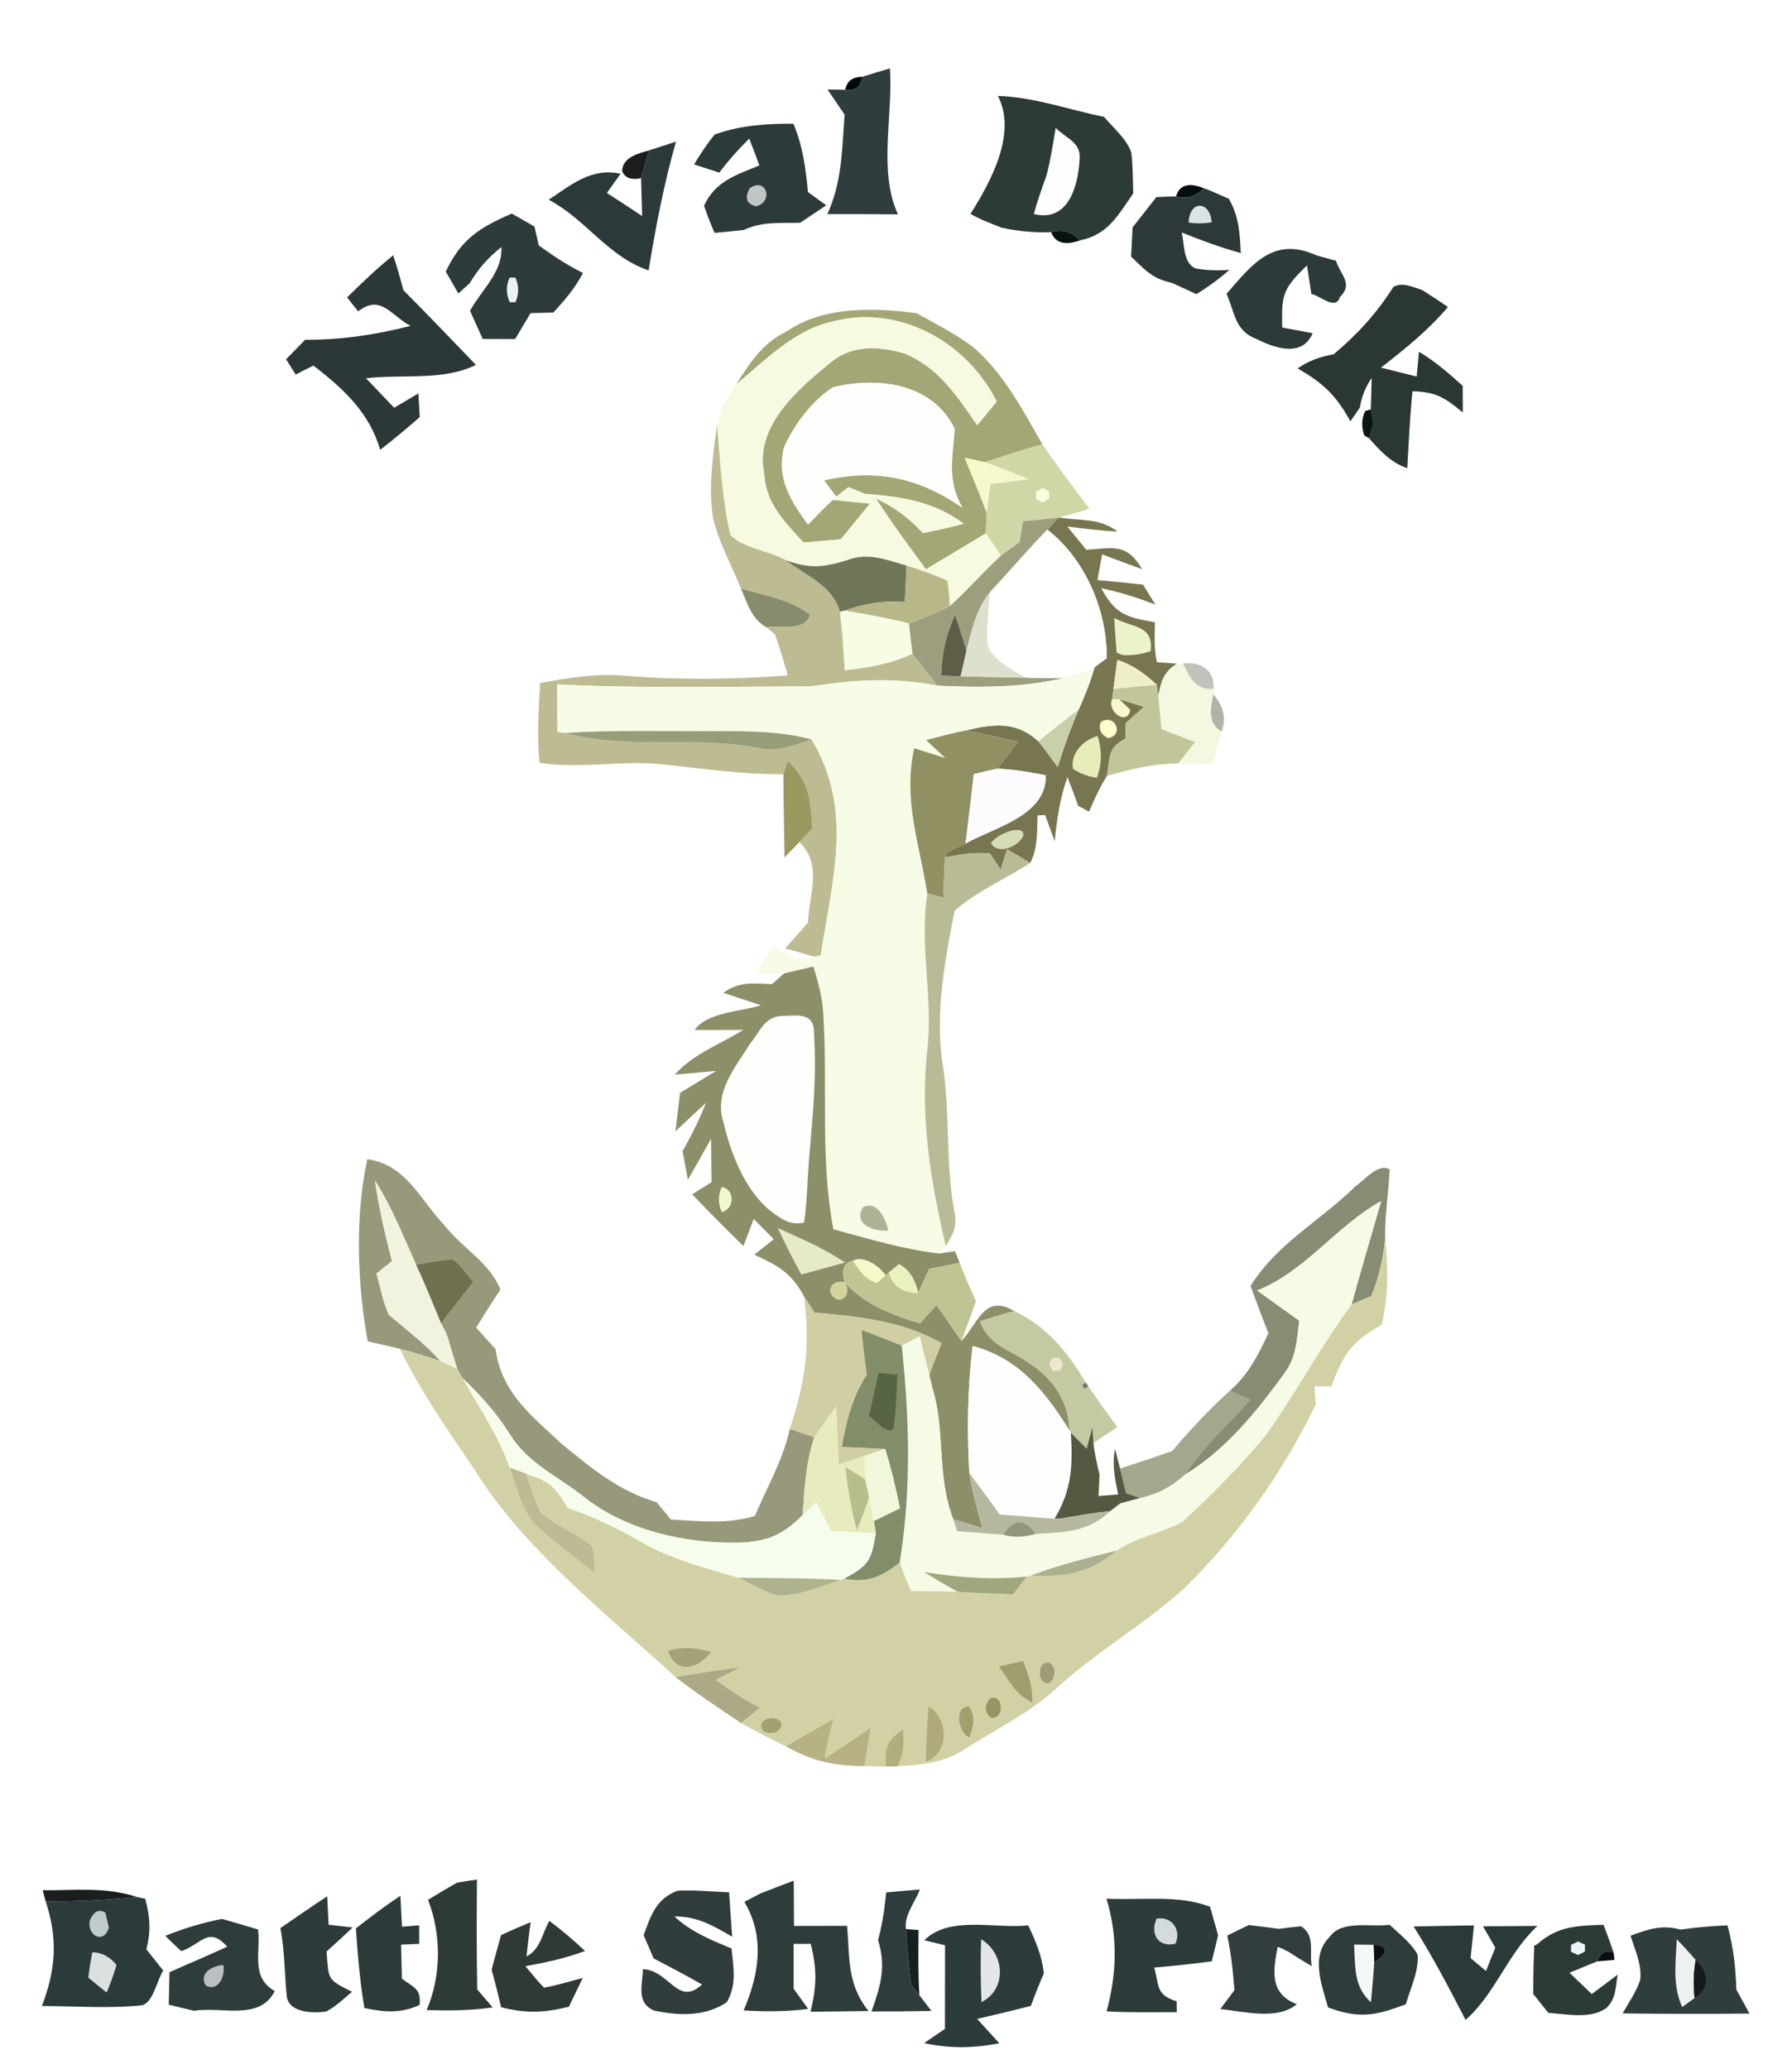 <?xml version="1.0" encoding="UTF-8" standalone="no"?>
<!DOCTYPE svg PUBLIC "-//W3C//DTD SVG 1.1//EN" "http://www.w3.org/Graphics/SVG/1.1/DTD/svg11.dtd">
<svg viewBox="0 0 201 232" height="232.0pt" width="201.0pt" xmlns="http://www.w3.org/2000/svg" version="1.1">
<path d="M 0.00 0.00 L 201.00 0.00 L 201.00 232.00 L 0.00 232.00 L 0.00 0.00 Z" fill="#ffffff" />
<path d="M 99.82 7.67 C 100.18 12.95 98.49 19.20 100.72 24.04 C 98.08 24.02 95.44 24.00 92.80 24.01 C 94.46 20.40 94.45 16.72 94.73 12.85 C 94.09 11.92 93.46 10.98 92.82 10.04 L 94.80 10.07 C 95.90 10.23 96.54 9.75 96.72 8.61 C 97.74 8.29 98.78 7.97 99.82 7.67 Z" fill="#2f3d3e" />
<path d="M 96.72 8.61 C 96.54 9.75 95.90 10.23 94.80 10.07 C 94.99 9.10 95.63 8.62 96.72 8.61 Z" fill="#030a09" />
<path d="M 111.93 10.76 C 116.07 10.89 119.81 12.30 123.82 13.10 C 124.87 14.32 126.32 15.55 126.89 17.07 C 127.07 18.60 127.07 20.15 127.11 21.69 C 125.39 24.13 124.31 26.32 121.12 26.96 C 120.24 25.99 119.17 25.68 117.90 26.04 C 116.00 26.11 114.19 25.94 112.33 25.53 C 111.15 25.06 109.97 24.63 108.86 23.99 C 111.11 20.40 114.11 14.96 111.93 10.76 Z" fill="#2c3a38" />
<path d="M 88.99 13.87 C 90.04 16.33 90.37 18.90 90.63 21.54 C 91.31 22.04 91.99 22.53 92.67 23.03 C 91.70 23.68 90.73 24.33 89.76 24.98 C 87.54 25.05 85.51 24.81 83.43 25.79 C 82.34 25.91 81.24 26.02 80.15 26.12 C 79.71 25.12 79.32 24.10 78.97 23.07 C 80.24 20.30 82.58 19.63 85.18 18.55 C 84.81 17.55 84.43 16.55 84.04 15.55 C 82.82 16.75 81.71 17.99 80.68 19.36 C 79.74 19.06 78.80 18.75 77.85 18.44 C 78.56 17.27 79.29 16.14 80.17 15.08 C 83.09 14.04 85.91 13.87 88.99 13.87 Z" fill="#2c3b3a" />
<path d="M 118.41 14.34 C 119.64 15.58 121.34 15.96 121.09 17.99 C 120.90 20.96 119.79 24.95 115.96 24.00 C 116.36 22.52 116.88 21.07 117.40 19.62 C 117.84 17.88 118.12 16.11 118.41 14.34 Z" fill="#fdfdff" />
<path d="M 75.82 15.89 C 74.47 20.63 73.54 25.47 72.75 30.33 C 68.12 28.73 65.81 24.67 61.55 22.40 C 64.10 20.70 66.33 18.78 69.61 19.48 C 69.10 20.20 68.58 20.92 68.07 21.64 C 69.40 22.49 70.72 23.36 72.03 24.23 C 71.98 22.81 71.94 21.40 71.91 19.98 C 72.22 18.95 72.51 17.91 72.78 16.87 C 73.79 16.54 74.80 16.21 75.82 15.89 Z" fill="#2b393a" />
<path d="M 72.78 16.87 C 72.51 17.91 72.22 18.95 71.91 19.98 C 70.81 20.22 70.10 19.96 69.78 19.19 C 69.82 17.64 71.57 17.22 72.78 16.87 Z" fill="#1b1d1f" />
<path d="M 84.08 21.12 C 85.95 19.79 86.81 22.60 84.84 23.13 C 83.74 22.91 83.49 22.24 84.08 21.12 Z" fill="#c2c5c6" />
<path d="M 135.04 21.11 C 134.13 22.04 133.09 22.35 131.91 22.03 C 132.28 20.74 133.32 20.43 135.04 21.11 Z" fill="#030e0e" />
<path d="M 135.04 21.11 L 135.48 21.27 C 136.27 21.60 137.06 21.94 137.84 22.30 C 138.96 24.26 139.07 26.17 139.17 28.38 C 136.91 27.76 134.72 26.95 132.54 26.07 C 132.86 27.34 132.69 29.53 134.10 30.10 C 135.32 30.32 136.59 30.37 137.90 30.26 C 136.74 31.29 135.51 32.17 134.20 32.99 C 133.35 32.60 132.50 32.21 131.66 31.82 C 131.54 31.76 131.41 31.71 131.27 31.68 L 130.76 31.54 C 129.07 31.09 128.09 29.92 126.87 28.78 C 126.93 27.69 126.98 26.59 127.04 25.50 C 127.93 24.37 128.81 23.23 129.70 22.11 C 130.44 22.06 131.17 22.04 131.91 22.03 C 133.09 22.35 134.13 22.04 135.04 21.11 Z" fill="#2d3939" />
<path d="M 135.91 24.93 C 135.08 25.08 134.22 25.09 133.32 24.96 C 133.41 22.41 135.73 22.49 135.91 24.93 Z" fill="#dbe3e4" />
<path d="M 57.40 23.95 C 58.25 24.44 59.10 24.92 59.95 25.41 C 60.11 26.12 60.27 26.82 60.43 27.52 C 62.01 28.67 63.63 29.74 65.39 30.61 C 64.53 32.29 63.34 33.67 62.07 35.05 C 61.22 35.08 60.36 35.10 59.51 35.12 C 58.94 36.09 58.36 37.06 57.78 38.02 C 56.57 38.02 55.35 38.01 54.14 38.01 C 53.66 36.96 53.19 35.90 52.72 34.85 C 54.02 32.50 56.43 30.46 56.23 27.71 C 54.73 28.92 53.67 30.10 52.69 31.76 C 52.26 32.14 51.84 32.52 51.41 32.91 C 50.94 32.09 50.47 31.28 50.00 30.46 C 51.74 26.79 53.79 25.53 57.40 23.95 Z" fill="#2e3b3b" />
<path d="M 117.90 26.04 C 119.17 25.68 120.24 25.99 121.12 26.96 C 119.44 27.56 118.37 27.25 117.90 26.04 Z" fill="#081211" />
<path d="M 147.69 28.65 C 148.41 28.85 149.13 29.05 149.85 29.24 C 150.36 30.86 151.83 31.81 150.29 33.32 C 149.82 34.88 148.08 33.14 147.09 32.97 C 146.93 31.90 146.77 30.84 146.60 29.77 C 143.88 32.39 143.73 33.05 143.82 36.73 C 144.96 36.94 146.10 37.15 147.23 37.37 C 146.07 40.13 142.97 39.04 140.94 38.02 C 138.49 37.10 138.51 35.06 137.58 32.95 C 140.44 29.65 142.83 26.44 147.69 28.65 Z" fill="#2d3a3a" />
<path d="M 44.10 28.63 C 44.53 29.92 44.90 31.23 45.25 32.55 C 48.00 35.30 50.68 38.13 53.38 40.92 C 49.76 42.75 45.05 41.94 41.05 42.42 C 42.10 43.53 43.15 44.63 44.21 45.73 C 45.12 45.19 46.02 44.66 46.93 44.12 C 46.98 45.01 47.03 45.89 47.08 46.78 C 45.63 48.04 44.16 49.28 42.64 50.45 C 41.46 46.29 38.47 43.55 35.16 41.00 C 34.49 41.32 33.83 41.66 33.17 42.01 C 32.81 41.44 32.45 40.87 32.09 40.29 C 32.80 39.56 33.51 38.83 34.23 38.10 C 38.30 38.13 42.11 37.54 46.05 36.55 C 43.85 35.39 42.70 32.94 40.18 34.92 C 39.76 34.40 39.34 33.88 38.93 33.35 C 40.60 31.72 42.28 30.10 44.10 28.63 Z" fill="#2c3737" />
<path d="M 57.16 31.13 L 57.81 31.13 C 58.22 32.05 58.22 32.97 57.82 33.89 L 57.17 33.89 C 56.75 32.96 56.75 32.04 57.16 31.13 Z" fill="#ecf1f4" />
<path d="M 131.66 31.82 L 131.27 31.68 C 131.41 31.71 131.54 31.76 131.66 31.82 Z" fill="#000305" />
<path d="M 156.28 32.19 C 157.28 31.58 158.51 32.22 159.51 32.52 C 160.49 33.14 161.46 33.77 162.41 34.43 C 160.20 37.03 157.58 39.15 154.89 41.23 C 156.23 41.57 157.56 41.90 158.90 42.23 L 159.16 39.45 C 160.97 40.52 162.51 41.88 164.06 43.27 C 164.07 44.27 164.07 45.26 164.08 46.26 C 162.07 44.61 161.12 43.95 158.43 43.88 C 158.14 46.76 158.01 49.63 157.85 52.51 C 155.92 51.84 154.84 50.57 153.51 49.11 C 154.05 48.19 154.12 47.12 153.75 45.91 C 153.80 44.74 153.83 43.56 153.85 42.39 C 153.15 43.43 152.71 44.54 152.53 45.70 C 152.18 46.22 151.83 46.74 151.47 47.25 C 149.86 44.33 148.44 42.98 145.55 41.32 C 146.85 40.42 148.04 40.02 149.60 39.73 C 152.29 37.44 154.38 35.19 156.28 32.19 Z" fill="#2a3735" />
<path d="M 102.80 35.12 C 104.94 36.31 107.17 37.44 109.14 38.91 C 112.58 41.86 114.73 46.01 116.93 49.85 C 114.75 50.41 112.63 51.16 110.47 51.83 L 108.21 51.34 C 109.03 53.38 109.89 55.41 110.67 57.47 C 110.64 58.25 110.61 59.03 110.58 59.82 C 108.34 61.16 106.10 62.51 103.86 63.85 C 101.93 61.24 100.01 58.63 98.25 55.90 C 100.40 56.91 101.92 58.08 103.53 59.78 C 105.07 59.48 106.59 59.13 108.10 58.74 C 104.69 56.20 101.09 55.71 96.98 55.37 C 96.38 55.12 95.78 54.87 95.17 54.63 L 93.80 55.70 L 92.42 53.87 C 98.26 52.55 103.03 53.53 107.94 56.94 C 106.19 53.82 106.86 51.42 107.08 48.08 C 104.54 42.92 98.45 42.23 93.44 43.43 C 91.04 44.99 89.13 47.55 87.95 50.14 C 87.06 53.66 88.67 56.13 90.63 58.83 C 91.54 57.90 92.45 56.95 93.39 56.06 C 94.79 56.20 96.19 56.34 97.58 56.48 C 96.49 57.81 95.39 59.15 94.30 60.49 C 92.91 60.60 91.51 60.72 90.12 60.84 C 87.96 58.45 85.88 56.49 85.71 53.04 C 84.62 47.94 89.36 43.75 92.91 40.87 C 95.37 38.65 98.49 38.75 101.49 39.66 C 105.31 41.23 107.35 44.44 109.61 47.68 C 110.34 46.80 111.07 45.92 111.80 45.04 C 108.39 38.22 100.59 33.97 93.04 36.15 C 89.08 37.07 85.62 40.57 82.57 43.12 C 84.13 40.67 85.51 38.46 88.24 37.17 C 92.36 34.31 98.02 34.50 102.80 35.12 Z" fill="#a4a775" />
<path d="M 93.04 36.15 C 100.59 33.97 108.39 38.22 111.80 45.04 C 111.07 45.92 110.34 46.80 109.61 47.68 C 107.35 44.44 105.31 41.23 101.49 39.66 C 98.49 38.75 95.37 38.65 92.91 40.87 C 89.36 43.75 84.62 47.94 85.71 53.04 C 85.88 56.49 87.96 58.45 90.12 60.84 C 91.51 60.72 92.91 60.60 94.30 60.49 C 95.39 59.15 96.49 57.81 97.58 56.48 C 96.19 56.34 94.79 56.20 93.39 56.06 L 93.80 55.70 L 95.17 54.63 C 95.78 54.87 96.38 55.12 96.98 55.37 C 101.09 55.71 104.69 56.20 108.10 58.74 C 106.59 59.13 105.07 59.48 103.53 59.78 C 101.92 58.08 100.40 56.91 98.25 55.90 C 100.01 58.63 101.93 61.24 103.86 63.85 C 106.10 62.51 108.34 61.16 110.58 59.82 C 111.15 60.65 111.71 61.49 112.28 62.32 C 110.28 64.14 108.54 66.18 106.52 67.99 C 106.50 67.02 106.41 66.07 106.25 65.13 C 104.77 64.43 103.24 63.93 101.69 63.43 C 99.39 62.78 97.38 61.91 94.99 62.83 C 92.31 63.65 90.79 63.80 88.13 62.82 C 86.25 61.77 83.41 61.51 81.92 60.01 C 80.98 55.99 80.78 51.77 80.43 47.66 C 80.69 45.89 81.62 44.57 82.57 43.12 C 85.62 40.57 89.08 37.07 93.04 36.15 Z" fill="#f6fae1" />
<path d="M 93.44 43.43 C 98.45 42.23 104.54 42.92 107.08 48.08 C 106.86 51.42 106.19 53.82 107.94 56.94 C 103.03 53.53 98.26 52.55 92.42 53.87 L 93.80 55.70 L 93.39 56.06 C 92.45 56.95 91.54 57.90 90.63 58.83 C 88.67 56.13 87.06 53.66 87.95 50.14 C 89.13 47.55 91.04 44.99 93.44 43.43 Z" fill="#fefefd" />
<path d="M 153.12 46.11 L 153.75 45.91 C 154.12 47.12 154.05 48.19 153.51 49.11 L 153.02 48.83 C 152.69 47.86 152.72 46.95 153.12 46.11 Z" fill="#0b1514" />
<path d="M 80.43 47.66 C 80.78 51.77 80.98 55.99 81.92 60.01 C 83.41 61.51 86.25 61.77 88.13 62.82 C 90.42 64.59 93.37 65.63 94.22 68.62 C 94.48 70.79 94.63 72.97 94.75 75.16 C 97.43 74.90 99.87 74.43 102.34 73.33 C 103.30 74.51 104.23 75.71 105.17 76.90 C 100.14 75.93 95.93 76.22 90.94 76.98 C 81.47 76.99 71.96 77.23 62.49 76.75 C 62.51 78.53 62.52 80.30 62.53 82.08 L 63.41 82.20 C 70.65 84.15 77.80 82.47 85.10 83.90 C 87.25 84.38 89.02 83.58 91.02 82.92 C 95.80 90.73 93.33 98.73 92.06 107.14 L 91.30 107.28 L 88.08 106.36 C 88.93 105.40 89.78 104.43 90.63 103.47 C 90.76 100.23 92.29 96.99 89.66 94.44 C 90.14 93.94 90.62 93.43 91.10 92.93 C 90.93 89.59 90.79 87.72 88.35 85.29 L 87.87 86.82 C 83.20 86.88 78.64 86.16 74.00 85.69 C 69.54 85.26 64.93 86.27 60.53 85.54 C 60.18 82.61 60.45 79.54 60.58 76.59 C 63.72 76.06 66.79 75.49 69.98 75.78 C 76.15 76.27 82.20 76.21 88.37 75.75 C 87.91 74.21 87.47 72.65 86.92 71.13 L 85.94 70.34 C 87.54 70.10 90.24 70.86 90.86 68.95 C 88.76 67.27 85.66 66.74 83.11 66.01 C 82.07 63.38 80.59 60.77 79.96 58.01 C 79.46 54.64 79.96 51.02 80.43 47.66 Z" fill="#bdbb92" />
<path d="M 116.93 49.85 C 118.62 52.31 120.42 54.68 122.20 57.07 C 121.07 57.41 119.93 57.73 118.79 58.04 C 117.44 58.21 116.10 58.33 114.75 58.45 C 114.62 59.23 114.49 60.01 114.37 60.79 C 113.66 61.29 112.97 61.80 112.28 62.32 C 111.71 61.49 111.15 60.65 110.58 59.82 C 110.61 59.03 110.64 58.25 110.67 57.47 C 110.80 56.40 110.94 55.34 111.09 54.27 C 112.52 54.10 113.94 53.92 115.37 53.75 C 113.74 53.09 112.12 52.43 110.47 51.83 C 112.63 51.16 114.75 50.41 116.93 49.85 Z" fill="#d1d6a7" />
<path d="M 108.21 51.34 L 110.47 51.83 C 112.12 52.43 113.74 53.09 115.37 53.75 C 113.94 53.92 112.52 54.10 111.09 54.27 C 110.94 55.34 110.80 56.40 110.67 57.47 C 109.89 55.41 109.03 53.38 108.21 51.34 Z" fill="#f5f8cc" />
<path d="M 116.21 55.14 L 116.94 54.72 L 117.67 55.12 L 117.67 55.93 L 116.94 56.34 L 116.21 55.95 L 116.21 55.14 Z" fill="#f9ffda" />
<path d="M 118.79 58.04 C 118.35 58.49 117.92 58.95 117.48 59.40 C 115.25 61.68 113.19 64.12 111.01 66.44 C 109.46 68.42 109.01 70.62 108.39 73.00 C 108.02 71.64 107.59 70.29 107.11 68.96 C 106.10 71.28 105.65 73.24 105.57 75.76 C 106.29 75.79 107.02 75.82 107.74 75.84 C 110.17 75.92 112.61 75.96 115.04 76.00 C 116.47 76.04 117.90 76.05 119.34 76.03 C 114.75 77.12 109.86 77.13 105.17 76.90 C 104.23 75.71 103.30 74.51 102.34 73.33 C 102.20 72.19 102.07 71.05 101.95 69.91 C 103.51 69.34 105.05 68.76 106.52 67.99 C 108.54 66.18 110.28 64.14 112.28 62.32 C 112.97 61.80 113.66 61.29 114.37 60.79 C 114.49 60.01 114.62 59.23 114.75 58.45 C 116.10 58.33 117.44 58.21 118.79 58.04 Z" fill="#9c9e7d" />
<path d="M 118.79 58.04 C 121.22 58.43 123.34 58.06 125.36 59.62 C 123.47 59.51 121.59 59.30 119.71 59.04 C 120.43 59.92 121.14 60.79 121.85 61.66 C 124.68 61.48 126.38 60.82 128.10 63.83 C 126.60 63.29 125.11 62.74 123.62 62.17 C 123.45 63.13 123.28 64.09 123.10 65.05 C 124.81 65.21 126.51 65.38 128.22 65.57 C 128.67 66.32 129.13 67.07 129.60 67.81 C 127.61 67.04 125.61 66.40 123.52 65.97 C 125.13 68.94 126.36 69.22 129.55 69.79 C 129.52 71.32 129.42 72.76 129.77 74.26 L 132.01 74.43 C 130.47 75.44 130.28 76.34 129.91 78.07 L 129.75 76.80 C 128.42 75.56 127.09 74.58 125.34 74.01 C 125.17 75.10 125.02 76.19 124.89 77.28 L 124.75 78.43 C 124.16 79.77 126.44 81.47 126.76 79.60 L 125.53 78.42 C 126.46 78.70 127.39 78.98 128.31 79.28 C 127.62 79.90 126.93 80.52 126.23 81.14 C 126.25 81.70 126.26 82.26 126.27 82.82 C 124.12 83.92 124.57 84.92 124.16 87.02 C 123.36 88.30 122.74 89.65 122.15 91.03 C 121.74 90.81 121.34 90.59 120.93 90.37 C 120.55 89.29 120.15 88.21 119.73 87.15 C 118.89 89.49 118.55 91.89 118.30 94.35 C 117.94 93.37 117.58 92.38 117.23 91.40 L 116.38 91.44 C 116.30 93.31 116.43 95.06 115.56 96.78 C 114.69 96.27 113.83 95.76 112.97 95.25 C 112.72 96.01 112.48 96.78 112.23 97.54 C 111.84 96.93 111.45 96.33 111.05 95.72 C 109.32 95.53 107.68 95.84 105.99 96.14 L 106.22 95.59 C 106.91 95.25 107.60 94.92 108.30 94.60 C 111.52 92.78 117.38 91.51 117.31 86.95 C 115.51 86.58 113.71 86.30 111.88 86.20 C 112.64 85.19 113.41 84.18 114.18 83.17 C 112.22 82.74 110.28 82.29 108.31 81.92 C 111.38 81.19 113.97 80.82 116.48 83.15 C 117.22 84.09 117.93 85.06 118.64 86.02 C 119.32 83.83 120.08 81.68 121.00 79.58 C 121.67 78.02 122.32 76.47 122.77 74.84 C 123.22 74.49 123.67 74.15 124.13 73.82 C 124.20 68.47 121.73 62.72 117.48 59.40 C 117.92 58.95 118.35 58.49 118.79 58.04 Z" fill="#787650" />
<path d="M 117.48 59.40 C 121.73 62.72 124.20 68.47 124.13 73.82 C 123.67 74.15 123.22 74.49 122.77 74.84 C 121.65 75.31 120.50 75.70 119.34 76.03 C 117.90 76.05 116.47 76.04 115.04 76.00 C 113.53 75.08 111.06 73.96 110.73 72.05 C 110.66 70.20 110.88 68.30 111.01 66.44 C 113.19 64.12 115.25 61.68 117.48 59.40 Z" fill="#fffffe" />
<path d="M 88.13 62.82 C 90.79 63.80 92.31 63.65 94.99 62.83 C 97.38 61.91 99.39 62.78 101.69 63.43 C 101.62 64.79 101.56 66.15 101.49 67.52 C 98.97 67.35 97.10 67.66 94.71 68.49 L 94.22 68.62 C 93.37 65.63 90.42 64.59 88.13 62.82 Z" fill="#707759" />
<path d="M 101.69 63.43 C 103.24 63.93 104.77 64.43 106.25 65.13 C 106.41 66.07 106.50 67.02 106.52 67.99 C 105.05 68.76 103.51 69.34 101.95 69.91 C 99.56 69.34 97.14 68.86 94.71 68.49 C 97.10 67.66 98.97 67.35 101.49 67.52 C 101.56 66.15 101.62 64.79 101.69 63.43 Z" fill="#b8b788" />
<path d="M 83.11 66.01 C 85.66 66.74 88.76 67.27 90.86 68.95 C 90.24 70.86 87.54 70.10 85.94 70.34 C 84.24 69.32 83.86 67.71 83.11 66.01 Z" fill="#878d6c" />
<path d="M 111.01 66.44 C 110.88 68.30 110.66 70.20 110.73 72.05 C 111.06 73.96 113.53 75.08 115.04 76.00 C 112.61 75.96 110.17 75.92 107.74 75.84 L 108.39 73.00 C 109.01 70.62 109.46 68.42 111.01 66.44 Z" fill="#dce0cd" />
<path d="M 94.22 68.62 L 94.71 68.49 C 97.14 68.86 99.56 69.34 101.95 69.91 C 102.07 71.05 102.20 72.19 102.34 73.33 C 99.87 74.43 97.43 74.90 94.75 75.16 C 94.63 72.97 94.48 70.79 94.22 68.62 Z" fill="#f7fce5" />
<path d="M 107.11 68.96 C 107.59 70.29 108.02 71.64 108.39 73.00 L 107.74 75.84 C 107.02 75.82 106.29 75.79 105.57 75.76 C 105.65 73.24 106.10 71.28 107.11 68.96 Z" fill="#5d5d48" />
<path d="M 124.98 69.30 C 126.97 70.44 129.43 70.03 129.06 73.02 C 128.01 73.39 126.97 73.53 125.94 73.46 L 125.25 73.20 C 125.14 71.90 125.05 70.60 124.98 69.30 Z" fill="#ecf2cc" />
<path d="M 125.34 74.01 C 127.09 74.58 128.42 75.56 129.75 76.80 C 128.13 76.94 126.51 77.10 124.89 77.28 C 125.02 76.19 125.17 75.10 125.34 74.01 Z" fill="#eeefc8" />
<path d="M 132.01 74.43 L 132.68 74.42 C 133.46 75.94 134.08 77.45 136.12 77.24 L 136.10 77.87 C 135.78 79.40 135.41 81.11 137.02 82.04 C 136.69 83.24 136.37 84.44 136.05 85.63 C 134.75 85.62 133.45 85.60 132.15 85.62 C 132.78 84.82 133.41 84.02 134.03 83.22 C 132.78 82.74 131.53 82.26 130.28 81.78 C 130.16 80.54 130.03 79.31 129.91 78.07 C 130.28 76.34 130.47 75.44 132.01 74.43 Z" fill="#f3f8e1" />
<path d="M 132.68 74.42 C 134.61 74.15 136.29 75.13 136.12 77.24 C 134.08 77.45 133.46 75.94 132.68 74.42 Z" fill="#c2c2bc" />
<path d="M 122.77 74.84 C 122.32 76.47 121.67 78.02 121.00 79.58 C 119.45 80.72 117.96 81.92 116.48 83.15 C 113.97 80.82 111.38 81.19 108.31 81.92 C 106.82 82.22 105.34 82.62 103.87 83.00 C 104.59 83.67 105.31 84.34 106.03 85.01 C 104.87 84.64 103.70 84.28 102.54 83.92 C 101.28 89.74 103.12 94.56 104.01 100.19 C 103.09 106.23 104.73 111.99 103.98 118.00 C 103.21 125.41 104.39 132.55 106.08 139.73 C 105.83 140.02 105.57 140.30 105.32 140.58 C 101.21 140.09 97.44 138.93 93.47 137.86 C 91.98 129.88 92.84 122.03 92.36 114.00 C 92.29 112.06 91.81 110.23 91.23 108.40 C 90.14 108.66 89.04 108.91 87.95 109.16 C 86.89 109.19 85.83 109.22 84.77 109.23 C 85.40 108.17 86.04 107.12 86.69 106.07 C 88.39 107.17 89.23 107.89 91.30 107.28 L 92.06 107.14 C 93.33 98.73 95.80 90.73 91.02 82.92 C 87.34 81.96 83.77 82.01 80.00 81.99 C 74.46 82.03 68.94 81.85 63.41 82.20 L 62.53 82.08 C 62.52 80.30 62.51 78.53 62.49 76.75 C 71.96 77.23 81.47 76.99 90.94 76.98 C 95.93 76.22 100.14 75.93 105.17 76.90 C 109.86 77.13 114.75 77.12 119.34 76.03 C 120.50 75.70 121.65 75.31 122.77 74.84 Z" fill="#f7fce7" />
<path d="M 124.89 77.28 C 126.51 77.10 128.13 76.94 129.75 76.80 L 129.91 78.07 C 130.03 79.31 130.16 80.54 130.28 81.78 C 131.53 82.26 132.78 82.74 134.03 83.22 C 133.41 84.02 132.78 84.82 132.15 85.62 C 129.41 85.64 126.78 86.25 124.16 87.02 C 124.57 84.92 124.12 83.92 126.27 82.82 C 126.26 82.26 126.25 81.70 126.23 81.14 C 126.93 80.52 127.62 79.90 128.31 79.28 C 127.39 78.98 126.46 78.70 125.53 78.42 L 124.75 78.43 L 124.89 77.28 Z" fill="#c2c499" />
<path d="M 124.75 78.43 L 125.53 78.42 L 126.76 79.60 C 126.44 81.47 124.16 79.77 124.75 78.43 Z" fill="#f8f8cd" />
<path d="M 136.10 77.87 C 137.17 79.15 137.61 80.42 137.02 82.04 C 135.41 81.11 135.78 79.40 136.10 77.87 Z" fill="#b1b3a9" />
<path d="M 121.00 79.58 C 120.08 81.68 119.32 83.83 118.64 86.02 C 117.93 85.06 117.22 84.09 116.48 83.15 C 117.96 81.92 119.45 80.72 121.00 79.58 Z" fill="#c8cfab" />
<path d="M 123.45 80.99 C 124.99 79.91 126.21 82.43 124.29 82.78 C 123.48 82.39 123.20 81.79 123.45 80.99 Z" fill="#feffcd" />
<path d="M 63.41 82.20 C 68.94 81.85 74.46 82.03 80.00 81.99 C 83.77 82.01 87.34 81.96 91.02 82.92 C 89.02 83.58 87.25 84.38 85.10 83.90 C 77.80 82.47 70.65 84.15 63.41 82.20 Z" fill="#989d79" />
<path d="M 108.31 81.92 C 110.28 82.29 112.22 82.74 114.18 83.17 C 113.41 84.18 112.64 85.19 111.88 86.20 C 110.99 86.39 110.11 86.60 109.22 86.82 C 108.94 89.42 108.62 92.01 108.30 94.60 C 107.60 94.92 106.91 95.25 106.22 95.59 L 105.99 96.14 C 105.89 97.66 105.86 99.16 105.81 100.68 C 105.21 100.52 104.61 100.36 104.01 100.19 C 103.12 94.56 101.28 89.74 102.54 83.92 C 103.70 84.28 104.87 84.64 106.03 85.01 C 105.31 84.34 104.59 83.67 103.87 83.00 C 105.34 82.62 106.82 82.22 108.31 81.92 Z" fill="#919063" />
<path d="M 123.12 82.54 C 123.62 84.22 123.59 85.79 123.03 87.23 C 122.11 87.11 121.21 86.77 120.35 86.23 C 120.04 84.48 121.51 82.97 123.12 82.54 Z" fill="#e7ecbb" />
<path d="M 135.27 83.37 C 135.95 83.92 135.95 83.92 135.27 83.37 Z" fill="#bcbfa8" />
<path d="M 88.35 85.29 C 90.79 87.72 90.93 89.59 91.10 92.93 C 90.62 93.43 90.14 93.94 89.66 94.44 L 87.99 96.17 C 87.98 93.05 87.86 89.94 87.87 86.82 L 88.35 85.29 Z" fill="#9a9a60" />
<path d="M 111.88 86.20 C 113.71 86.30 115.51 86.58 117.31 86.95 C 117.38 91.51 111.52 92.78 108.30 94.60 C 108.62 92.01 108.94 89.42 109.22 86.82 C 110.11 86.60 110.99 86.39 111.88 86.20 Z" fill="#fdfbfd" />
<path d="M 113.39 93.17 C 114.41 92.94 114.87 93.13 114.78 93.72 C 114.29 94.93 111.94 95.95 111.13 94.55 C 111.69 93.90 112.44 93.44 113.39 93.17 Z" fill="#d5dcb8" />
<path d="M 105.99 96.14 C 107.68 95.84 109.32 95.53 111.05 95.72 C 111.45 96.33 111.84 96.93 112.23 97.54 C 112.48 96.78 112.72 96.01 112.97 95.25 C 113.83 95.76 114.69 96.27 115.56 96.78 C 112.78 98.55 109.58 99.96 107.08 102.13 C 105.99 107.62 104.91 113.44 105.68 119.00 C 106.62 124.61 106.01 130.25 107.04 135.85 C 107.40 137.52 106.98 138.30 106.08 139.73 C 104.39 132.55 103.21 125.41 103.98 118.00 C 104.73 111.99 103.09 106.23 104.01 100.19 C 104.61 100.36 105.21 100.52 105.81 100.68 C 105.86 99.16 105.89 97.66 105.99 96.14 Z" fill="#b9bb96" />
<path d="M 87.95 109.16 C 89.04 108.91 90.14 108.66 91.23 108.40 C 91.81 110.23 92.29 112.06 92.36 114.00 C 92.84 122.03 91.98 129.88 93.47 137.86 C 97.44 138.93 101.21 140.09 105.32 140.58 L 107.12 140.32 L 107.64 141.63 C 106.49 141.86 105.35 142.08 104.21 142.31 C 103.80 143.20 103.39 144.10 102.98 145.00 C 102.68 143.65 102.11 142.44 100.83 141.78 L 99.71 142.70 L 99.34 143.04 C 98.65 142.02 96.90 140.77 95.66 141.39 C 94.65 141.60 94.34 142.41 94.74 143.81 C 93.72 143.65 93.18 144.00 93.11 144.86 C 93.93 146.66 95.72 145.39 94.74 143.81 C 97.08 146.35 99.96 147.43 103.18 148.41 C 103.80 147.73 104.43 147.05 105.05 146.36 C 105.98 147.71 106.91 149.05 107.84 150.39 C 109.70 148.42 110.44 145.03 113.76 147.04 C 112.47 147.38 111.19 147.78 109.91 148.18 C 110.90 150.85 113.15 151.30 115.28 152.77 C 118.00 154.45 119.92 157.15 119.95 160.42 C 117.20 156.03 114.34 152.37 109.10 150.95 C 108.52 155.66 108.46 160.46 108.72 165.19 C 109.03 167.31 109.62 169.33 110.20 171.39 C 109.11 171.05 108.01 170.71 106.92 170.38 C 105.03 165.50 106.08 160.50 104.57 155.63 L 104.23 154.20 C 104.67 153.00 105.13 151.80 105.61 150.62 C 101.13 148.11 96.35 147.66 91.35 147.20 C 90.96 146.61 90.57 146.01 90.19 145.41 C 88.82 142.77 87.22 141.90 84.60 140.71 C 85.33 140.13 86.06 139.55 86.79 138.98 C 86.04 138.22 85.29 137.46 84.54 136.70 C 84.16 137.72 83.77 138.73 83.38 139.74 C 81.44 137.84 79.51 135.92 77.64 133.94 C 78.37 133.49 79.09 133.03 79.81 132.58 C 79.80 130.96 79.78 129.33 79.76 127.70 C 78.89 129.24 78.03 130.78 77.16 132.32 C 76.96 131.25 76.76 130.18 76.56 129.10 C 77.57 127.34 78.43 125.55 79.20 123.67 C 78.04 124.72 76.90 125.80 75.76 126.88 C 75.93 125.44 76.10 124.00 76.28 122.56 C 77.63 121.74 78.98 120.92 80.32 120.10 C 78.78 120.25 77.23 120.38 75.68 120.52 C 77.89 118.10 80.66 117.19 83.38 115.50 C 81.56 115.51 79.73 115.51 77.91 115.51 C 79.41 113.46 83.02 113.49 85.35 112.74 C 83.94 112.28 82.54 111.81 81.14 111.34 C 82.93 110.04 84.47 110.30 86.59 110.37 C 87.04 109.97 87.49 109.56 87.95 109.16 Z" fill="#8d8f69" />
<path d="M 88.00 113.93 C 89.70 113.84 91.37 113.65 91.30 115.92 C 91.62 120.70 91.15 125.29 90.74 130.02 C 90.56 132.38 90.53 134.78 90.19 137.10 C 89.29 137.33 88.38 137.15 87.48 136.54 C 83.89 134.42 82.03 129.67 81.13 125.80 C 80.07 122.48 82.47 119.72 84.11 117.08 C 85.31 115.61 85.78 113.87 88.00 113.93 Z" fill="#fefefd" />
<path d="M 41.20 130.00 C 45.51 130.60 47.03 134.39 49.73 137.28 C 51.85 140.00 54.89 141.53 56.13 144.62 C 55.19 146.02 54.29 147.45 53.41 148.89 C 54.14 149.70 54.87 150.50 55.59 151.31 C 56.26 156.23 59.62 158.75 62.99 161.92 C 66.30 164.62 69.44 167.26 73.64 168.46 C 74.18 169.11 74.71 169.76 75.25 170.41 C 78.46 170.59 81.52 170.96 84.67 170.01 C 86.05 166.73 87.82 163.77 88.59 160.25 C 89.51 160.56 90.42 160.87 91.34 161.18 C 90.38 164.05 90.23 166.93 90.03 169.92 C 87.81 172.12 86.18 172.87 83.01 173.00 C 76.91 173.16 70.12 171.65 65.30 167.72 C 62.32 165.41 59.14 164.05 57.16 160.81 C 55.67 158.45 53.93 156.50 51.91 154.59 C 51.69 154.23 51.48 153.86 51.28 153.50 C 50.90 152.32 50.55 151.15 50.21 149.96 L 50.16 149.69 L 50.09 149.59 L 49.48 148.42 C 50.64 146.84 51.88 145.31 53.10 143.78 C 52.38 142.92 51.72 141.91 50.82 141.25 C 49.43 141.29 48.03 141.60 46.67 141.83 C 45.22 138.63 43.97 135.39 42.06 132.42 C 42.50 135.47 43.20 138.46 43.96 141.44 C 43.39 141.90 42.81 142.36 42.23 142.82 C 42.66 144.36 42.95 146.00 43.62 147.45 C 45.62 149.16 47.68 150.70 49.44 152.68 C 47.93 152.14 46.40 151.67 44.85 151.27 C 43.66 150.97 42.45 150.71 41.25 150.44 C 40.07 143.99 39.80 136.43 41.20 130.00 Z" fill="#98997b" />
<path d="M 155.87 131.16 C 155.76 133.76 155.30 136.31 155.37 138.92 C 155.12 141.13 154.68 143.30 153.80 145.36 L 151.60 146.29 C 152.66 142.41 153.82 138.56 154.92 134.69 C 149.72 137.63 146.54 142.48 141.02 144.73 C 142.59 145.86 144.15 147.00 145.73 148.11 C 145.46 150.26 145.41 152.24 144.05 154.04 C 140.87 158.41 137.56 162.52 132.90 165.39 C 134.96 162.21 137.71 159.80 140.20 156.99 C 139.45 156.64 138.71 156.30 137.96 155.96 C 140.00 154.18 141.17 151.92 142.27 149.50 C 141.57 147.75 140.91 145.98 140.27 144.21 C 143.33 139.36 148.06 136.96 152.03 133.04 C 153.03 132.37 154.62 130.37 155.87 131.16 Z" fill="#888c72" />
<path d="M 42.06 132.42 C 43.97 135.39 45.22 138.63 46.67 141.83 C 47.68 144.00 48.57 146.21 49.48 148.42 L 50.09 149.59 L 50.21 149.96 C 50.55 151.15 50.90 152.32 51.28 153.50 C 50.67 153.23 50.05 152.96 49.44 152.68 C 47.68 150.70 45.62 149.16 43.62 147.45 C 42.95 146.00 42.66 144.36 42.23 142.82 C 42.81 142.36 43.39 141.90 43.96 141.44 C 43.20 138.46 42.50 135.47 42.06 132.42 Z" fill="#f2f3de" />
<path d="M 80.95 133.13 C 82.48 133.35 82.39 135.63 80.95 135.93 C 80.53 135.00 80.53 134.07 80.95 133.13 Z" fill="#f0f8cd" />
<path d="M 96.82 135.37 C 98.43 134.60 99.38 136.74 99.64 138.00 C 98.07 138.19 95.59 137.28 96.82 135.37 Z" fill="#adb495" />
<path d="M 154.92 134.69 C 153.82 138.56 152.66 142.41 151.60 146.29 C 148.12 151.02 145.37 156.22 141.96 160.99 C 139.22 164.30 135.78 167.80 132.60 170.70 C 130.25 171.97 127.55 172.34 125.29 173.88 C 122.03 174.70 118.78 175.50 115.62 176.70 L 115.19 176.80 C 111.30 177.21 107.47 176.92 103.62 176.30 C 104.88 177.06 106.14 177.80 107.42 178.52 C 105.67 178.45 103.92 178.44 102.17 178.44 C 101.74 177.39 101.30 176.32 100.91 175.25 C 102.23 167.14 102.01 159.06 101.14 150.91 C 101.81 150.56 102.49 150.20 103.16 149.85 C 103.52 151.30 103.88 152.75 104.23 154.20 L 104.57 155.63 C 106.08 160.50 105.03 165.50 106.92 170.38 L 107.36 171.71 C 109.08 171.88 110.80 171.96 112.52 172.12 C 113.85 172.45 114.86 172.40 116.17 172.02 C 119.37 171.86 122.08 171.81 124.53 169.46 C 124.91 169.17 125.29 168.88 125.67 168.59 C 126.41 168.39 127.14 168.19 127.88 167.99 C 129.93 167.55 131.34 166.74 132.90 165.39 C 137.56 162.52 140.87 158.41 144.05 154.04 C 145.41 152.24 145.46 150.26 145.73 148.11 C 144.15 147.00 142.59 145.86 141.02 144.73 C 146.54 142.48 149.72 137.63 154.92 134.69 Z" fill="#f5fbe5" />
<path d="M 87.24 137.72 C 88.35 138.22 89.46 138.72 90.57 139.23 C 92.04 139.92 93.44 140.72 94.82 141.59 C 93.17 142.05 91.52 142.49 89.87 142.93 C 89.43 142.10 88.99 141.28 88.56 140.45 C 88.11 139.54 87.67 138.64 87.24 137.72 Z" fill="#e6eac8" />
<path d="M 155.37 138.92 C 155.70 142.20 155.76 145.34 154.98 148.57 C 151.59 150.46 150.67 151.88 149.34 155.47 C 148.70 155.48 148.07 155.48 147.43 155.48 C 147.48 156.16 147.54 156.83 147.59 157.50 C 143.86 165.18 139.01 172.00 132.96 178.01 C 128.35 182.20 122.89 185.27 118.34 189.49 C 115.35 192.18 111.58 194.01 108.20 196.17 C 105.90 197.72 103.37 197.92 100.68 198.08 C 101.40 196.77 101.40 195.40 101.32 193.95 C 99.54 195.05 99.14 196.06 99.40 198.12 L 96.96 198.06 C 97.20 196.61 97.44 195.17 97.68 193.72 C 95.99 194.91 94.28 196.08 92.53 197.18 C 92.74 195.67 93.09 194.20 93.52 192.74 C 91.73 193.79 89.93 194.81 88.13 195.84 C 86.45 195.00 84.73 194.18 83.11 193.23 C 83.82 192.66 84.53 192.09 85.23 191.52 C 83.47 190.61 81.88 189.59 80.31 188.39 C 81.22 187.92 82.14 187.45 83.05 186.98 C 80.61 187.29 78.19 187.66 75.76 188.07 C 68.08 181.03 58.73 173.74 53.21 164.79 C 50.21 160.36 47.19 156.10 44.85 151.27 C 46.40 151.67 47.93 152.14 49.44 152.68 C 50.05 152.96 50.67 153.23 51.28 153.50 C 51.48 153.86 51.69 154.23 51.91 154.59 C 53.78 157.94 55.90 160.93 57.16 164.59 C 57.96 166.81 58.58 169.84 60.46 171.39 C 62.45 173.17 64.60 174.77 66.71 176.41 C 66.59 175.44 66.81 174.14 66.30 173.30 C 64.60 171.84 62.24 171.11 60.59 169.55 C 59.96 168.17 59.52 166.70 59.01 165.27 C 61.68 166.12 62.30 166.77 63.70 169.12 C 66.64 170.11 69.33 171.42 72.01 172.97 C 75.44 174.92 79.08 175.81 82.81 176.94 C 84.20 177.61 85.59 178.40 87.03 178.91 C 89.43 179.10 92.05 177.92 94.30 177.18 L 94.64 177.06 C 97.34 177.50 98.75 176.90 100.91 175.25 C 101.30 176.32 101.74 177.39 102.17 178.44 C 103.92 178.44 105.67 178.45 107.42 178.52 C 109.49 178.66 111.56 178.73 113.63 178.80 C 114.14 178.12 114.66 177.46 115.19 176.80 L 115.62 176.70 C 119.58 176.87 122.15 176.46 125.29 173.88 C 127.55 172.34 130.25 171.97 132.60 170.70 C 135.78 167.80 139.22 164.30 141.96 160.99 C 145.37 156.22 148.12 151.02 151.60 146.29 L 153.80 145.36 C 154.68 143.30 155.12 141.13 155.37 138.92 Z" fill="#d2d1a6" />
<path d="M 50.82 141.25 C 51.72 141.91 52.38 142.92 53.10 143.78 C 51.88 145.31 50.64 146.84 49.48 148.42 C 48.57 146.21 47.68 144.00 46.67 141.83 C 48.03 141.60 49.43 141.29 50.82 141.25 Z" fill="#6f704e" />
<path d="M 95.66 141.39 C 96.42 142.46 97.00 143.47 98.35 143.86 L 99.34 143.04 L 99.71 142.70 C 100.09 144.32 101.42 145.00 102.98 145.00 C 103.39 144.10 103.80 143.20 104.21 142.31 C 105.35 142.08 106.49 141.86 107.64 141.63 C 108.21 143.09 108.83 144.52 109.46 145.95 C 108.93 147.43 108.39 148.91 107.84 150.39 C 106.91 149.05 105.98 147.71 105.05 146.36 C 104.43 147.05 103.80 147.73 103.18 148.41 C 99.96 147.43 97.08 146.35 94.74 143.81 C 94.34 142.41 94.65 141.60 95.66 141.39 Z" fill="#bfc492" />
<path d="M 95.66 141.39 C 96.90 140.77 98.65 142.02 99.34 143.04 L 98.35 143.86 C 97.00 143.47 96.42 142.46 95.66 141.39 Z" fill="#f6f8ca" />
<path d="M 100.83 141.78 C 102.11 142.44 102.68 143.65 102.98 145.00 C 101.42 145.00 100.09 144.32 99.71 142.70 L 100.83 141.78 Z" fill="#ebf0bf" />
<path d="M 94.74 143.81 C 95.72 145.39 93.93 146.66 93.11 144.86 C 93.18 144.00 93.72 143.65 94.74 143.81 Z" fill="#d2d49b" />
<path d="M 90.19 145.41 C 90.57 146.01 90.96 146.61 91.35 147.20 C 96.35 147.66 101.13 148.11 105.61 150.62 C 105.13 151.80 104.67 153.00 104.23 154.20 C 103.88 152.75 103.52 151.30 103.16 149.85 C 102.49 150.20 101.81 150.56 101.14 150.91 C 99.64 150.31 98.14 149.71 96.63 149.16 C 96.78 150.84 97.01 152.50 97.22 154.18 C 95.60 156.66 94.95 159.37 94.42 162.26 C 96.04 162.34 97.66 162.42 99.29 162.49 L 97.02 163.26 C 96.04 163.58 95.06 163.90 94.07 164.21 C 93.98 162.05 93.89 159.90 93.79 157.74 C 92.96 158.88 92.14 160.02 91.34 161.18 C 90.42 160.87 89.51 160.56 88.59 160.25 C 90.32 154.99 90.91 151.01 90.19 145.41 Z" fill="#d1cea3" />
<path d="M 113.76 147.04 C 117.43 148.75 119.75 151.67 121.79 155.05 L 121.36 155.34 L 121.64 155.76 L 122.07 155.47 C 123.12 157.02 124.22 158.53 125.33 160.04 C 124.43 160.63 123.54 161.23 122.65 161.84 L 122.52 160.08 L 121.88 162.47 C 121.29 161.88 120.70 161.27 120.11 160.67 L 119.95 160.42 C 119.92 157.15 118.00 154.45 115.28 152.77 C 113.15 151.30 110.90 150.85 109.91 148.18 C 111.19 147.78 112.47 147.38 113.76 147.04 Z" fill="#c5c9a1" />
<path d="M 50.09 149.59 L 50.16 149.69 L 50.21 149.96 L 50.09 149.59 Z" fill="#524c28" />
<path d="M 96.63 149.16 C 98.14 149.71 99.64 150.31 101.14 150.91 C 102.01 159.06 102.23 167.14 100.91 175.25 C 98.75 176.90 97.34 177.50 94.64 177.06 C 97.46 175.56 97.72 175.01 98.24 171.95 L 98.02 170.57 C 99.00 170.10 99.97 169.63 100.94 169.16 C 100.50 166.90 99.96 164.69 99.29 162.49 C 97.66 162.42 96.04 162.34 94.42 162.26 C 94.95 159.37 95.60 156.66 97.22 154.18 C 97.01 152.50 96.78 150.84 96.63 149.16 Z" fill="#818e69" />
<path d="M 109.10 150.95 C 114.34 152.37 117.20 156.03 119.95 160.42 L 120.11 160.67 C 120.34 164.34 120.23 167.12 118.27 170.33 C 116.22 170.18 114.18 170.00 112.14 169.85 C 111.00 168.29 109.87 166.74 108.72 165.19 C 108.46 160.46 108.52 155.66 109.10 150.95 Z" fill="#fefefe" />
<path d="M 118.03 152.29 L 118.84 152.26 L 119.27 152.97 L 118.90 153.72 L 118.09 153.75 L 117.66 153.03 L 118.03 152.29 Z" fill="#ede7ce" />
<path d="M 98.54 153.97 C 99.25 154.04 99.95 154.10 100.66 154.17 C 100.56 156.18 100.53 158.25 100.19 160.25 C 99.30 160.86 98.24 159.21 97.47 158.81 C 97.84 157.20 98.19 155.59 98.54 153.97 Z" fill="#576544" />
<path d="M 51.91 154.59 C 53.93 156.50 55.67 158.45 57.16 160.81 C 59.14 164.05 62.32 165.41 65.30 167.72 C 70.12 171.65 76.91 173.16 83.01 173.00 C 86.18 172.87 87.81 172.12 90.03 169.92 C 90.54 169.44 91.04 168.94 91.54 168.45 C 92.10 169.53 92.66 170.62 93.22 171.71 C 94.89 171.79 96.57 171.87 98.24 171.95 C 97.72 175.01 97.46 175.56 94.64 177.06 L 94.30 177.18 C 90.47 176.97 86.64 176.97 82.81 176.94 C 79.08 175.81 75.44 174.92 72.01 172.97 C 69.33 171.42 66.64 170.11 63.70 169.12 C 62.30 166.77 61.68 166.12 59.01 165.27 C 58.40 165.03 57.78 164.81 57.16 164.59 C 55.90 160.93 53.78 157.94 51.91 154.59 Z" fill="#f7fdec" />
<path d="M 121.36 155.34 L 121.79 155.05 L 122.07 155.47 L 121.64 155.76 L 121.36 155.34 Z" fill="#757768" />
<path d="M 137.96 155.96 C 138.71 156.30 139.45 156.64 140.20 156.99 C 137.71 159.80 134.96 162.21 132.90 165.39 C 131.34 166.74 129.93 167.55 127.88 167.99 L 126.30 167.47 C 126.08 166.55 125.85 165.62 125.63 164.70 C 127.59 164.06 129.53 163.41 131.47 162.74 C 133.50 160.35 135.63 158.06 137.96 155.96 Z" fill="#a2a88b" />
<path d="M 93.79 157.74 C 93.89 159.90 93.98 162.05 94.07 164.21 C 95.06 163.90 96.04 163.58 97.02 163.26 C 97.01 164.15 97.02 165.03 97.05 165.91 C 96.31 165.43 95.56 164.96 94.81 164.50 C 95.09 166.91 95.47 169.29 96.11 171.63 C 96.61 170.41 97.07 169.18 97.48 167.93 C 97.67 168.81 97.85 169.69 98.02 170.57 L 98.24 171.95 C 96.57 171.87 94.89 171.79 93.22 171.71 C 92.66 170.62 92.10 169.53 91.54 168.45 C 91.04 168.94 90.54 169.44 90.03 169.92 C 90.23 166.93 90.38 164.05 91.34 161.18 C 92.14 160.02 92.96 158.88 93.79 157.74 Z" fill="#e7ebbd" />
<path d="M 122.52 160.08 L 122.65 161.84 C 122.77 163.04 123.07 164.23 123.33 165.40 C 123.29 166.19 123.26 166.98 123.22 167.77 C 123.95 167.71 124.69 167.66 125.42 167.60 C 125.06 165.85 124.71 164.27 125.07 162.49 L 125.63 164.70 C 125.85 165.62 126.08 166.55 126.30 167.47 L 127.88 167.99 C 127.14 168.19 126.41 168.39 125.67 168.59 C 125.29 168.88 124.91 169.17 124.53 169.46 C 122.65 169.66 120.79 169.99 118.94 170.31 L 118.27 170.33 C 120.23 167.12 120.34 164.34 120.11 160.67 C 120.70 161.27 121.29 161.88 121.88 162.47 L 122.52 160.08 Z" fill="#565941" />
<path d="M 97.02 163.26 L 99.29 162.49 C 99.96 164.69 100.50 166.90 100.94 169.16 C 99.97 169.63 99.00 170.10 98.02 170.57 C 97.85 169.69 97.67 168.81 97.48 167.93 L 97.05 165.91 C 97.02 165.03 97.01 164.15 97.02 163.26 Z" fill="#f0f7da" />
<path d="M 57.16 164.59 C 57.78 164.81 58.40 165.03 59.01 165.27 C 59.52 166.70 59.96 168.17 60.59 169.55 C 62.24 171.11 64.60 171.84 66.30 173.30 C 66.81 174.14 66.59 175.44 66.71 176.41 C 64.60 174.77 62.45 173.17 60.46 171.39 C 58.58 169.84 57.96 166.81 57.16 164.59 Z" fill="#beba96" />
<path d="M 94.81 164.50 C 95.56 164.96 96.31 165.43 97.05 165.91 L 97.48 167.93 C 97.07 169.18 96.61 170.41 96.11 171.63 C 95.47 169.29 95.09 166.91 94.81 164.50 Z" fill="#b7be8e" />
<path d="M 108.72 165.19 C 109.87 166.74 111.00 168.29 112.14 169.85 C 114.18 170.00 116.22 170.18 118.27 170.33 L 118.94 170.31 C 120.79 169.99 122.65 169.66 124.53 169.46 C 122.08 171.81 119.37 171.86 116.17 172.02 C 115.00 170.28 113.60 170.28 112.52 172.12 C 110.80 171.96 109.08 171.88 107.36 171.71 L 106.92 170.38 C 108.01 170.71 109.11 171.05 110.20 171.39 C 109.62 169.33 109.03 167.31 108.72 165.19 Z" fill="#b5b79f" />
<path d="M 116.17 172.02 C 114.86 172.40 113.85 172.45 112.52 172.12 C 113.60 170.28 115.00 170.28 116.17 172.02 Z" fill="#92967a" />
<path d="M 125.29 173.88 C 122.15 176.46 119.58 176.87 115.62 176.70 C 118.78 175.50 122.03 174.70 125.29 173.88 Z" fill="#aab090" />
<path d="M 103.62 176.30 C 107.47 176.92 111.30 177.21 115.19 176.80 C 114.66 177.46 114.14 178.12 113.63 178.80 C 111.56 178.73 109.49 178.66 107.42 178.52 C 106.14 177.80 104.88 177.06 103.62 176.30 Z" fill="#a0a77e" />
<path d="M 82.81 176.94 C 86.64 176.97 90.47 176.97 94.30 177.18 C 92.05 177.92 89.43 179.10 87.03 178.91 C 85.59 178.40 84.20 177.61 82.81 176.94 Z" fill="#afb38d" />
<path d="M 74.94 185.14 C 76.54 184.62 78.14 184.82 79.73 185.27 C 78.38 187.17 75.80 187.84 74.94 185.14 Z" fill="#a5a179" />
<path d="M 114.75 186.27 C 115.35 187.79 115.86 189.28 115.79 190.95 C 113.94 190.06 113.19 188.48 112.06 186.90 C 112.95 186.68 113.85 186.47 114.75 186.27 Z" fill="#9e9e71" />
<path d="M 117.77 186.48 C 118.98 187.42 117.71 189.98 116.66 188.09 C 116.54 186.90 116.91 186.36 117.77 186.48 Z" fill="#9c9d78" />
<path d="M 83.05 186.98 C 82.14 187.45 81.22 187.92 80.31 188.39 C 81.88 189.59 83.47 190.61 85.23 191.52 C 84.53 192.09 83.82 192.66 83.11 193.23 C 80.63 191.57 78.13 189.90 75.76 188.07 C 78.19 187.66 80.61 187.29 83.05 186.98 Z" fill="#aca986" />
<path d="M 111.09 190.44 C 112.67 189.97 112.64 193.00 111.08 192.61 C 110.39 191.90 110.40 191.18 111.09 190.44 Z" fill="#949666" />
<path d="M 108.70 191.40 C 109.31 192.30 109.31 193.44 108.71 194.84 C 107.46 194.30 106.97 191.31 108.70 191.40 Z" fill="#a0a06d" />
<path d="M 104.16 191.37 C 106.40 192.77 106.54 196.55 103.85 197.57 C 103.89 195.50 103.98 193.44 104.16 191.37 Z" fill="#afaa7a" />
<path d="M 85.42 193.26 C 86.37 191.96 88.84 193.13 86.97 194.29 C 85.79 194.48 85.27 194.13 85.42 193.26 Z" fill="#a3a174" />
<path d="M 93.52 192.74 C 93.09 194.20 92.74 195.67 92.53 197.18 C 94.28 196.08 95.99 194.91 97.68 193.72 C 97.44 195.17 97.20 196.61 96.96 198.06 C 93.50 198.04 91.14 197.53 88.13 195.84 C 89.93 194.81 91.73 193.79 93.52 192.74 Z" fill="#b6b284" />
<path d="M 101.32 193.95 C 101.40 195.40 101.40 196.77 100.68 198.08 L 99.40 198.12 C 99.14 196.06 99.54 195.05 101.32 193.95 Z" fill="#b1ad7c" />
<path d="M 51.29 211.13 C 52.03 211.01 52.76 210.89 53.50 210.79 C 53.46 214.90 53.45 219.00 53.53 223.11 C 54.11 223.79 54.69 224.46 55.26 225.13 C 52.80 225.49 50.33 225.50 47.85 225.43 C 49.51 221.62 49.52 216.92 48.01 213.06 C 49.09 212.40 50.18 211.74 51.29 211.13 Z" fill="#2d3a38" />
<path d="M 89.03 210.91 C 89.04 212.60 89.05 214.30 89.06 215.99 C 91.05 215.98 93.04 215.98 95.02 215.98 C 95.31 219.53 95.00 222.55 97.42 225.53 C 95.25 225.57 93.08 225.59 90.92 225.61 C 91.61 222.68 91.65 220.91 90.94 218.00 L 89.02 218.01 C 89.02 219.69 89.02 221.36 89.02 223.03 C 89.57 223.79 90.11 224.54 90.65 225.30 C 88.23 225.60 85.84 225.62 83.41 225.46 C 85.13 221.47 85.84 217.21 83.49 213.29 C 84.10 212.97 84.70 212.65 85.31 212.34 C 86.54 211.85 87.79 211.39 89.03 210.91 Z" fill="#2e3c3c" />
<path d="M 4.78 211.99 C 8.47 212.02 11.81 211.58 15.38 212.75 C 11.95 213.09 8.57 213.27 5.13 213.24 L 4.78 211.99 Z" fill="#1a1e1e" />
<path d="M 76.00 212.04 C 77.92 211.95 79.86 212.14 81.78 212.22 C 81.90 213.88 82.01 215.54 82.12 217.20 C 80.03 215.98 78.18 214.89 75.64 214.93 C 77.51 216.66 79.75 217.57 82.06 218.52 C 82.25 220.68 82.67 222.53 81.53 224.54 C 79.08 226.19 76.08 226.07 73.32 225.47 C 71.30 224.53 72.09 222.60 72.11 220.84 C 75.10 220.96 76.00 225.09 78.74 222.56 C 76.96 221.53 75.13 220.58 73.31 219.63 C 72.94 218.76 72.57 217.89 72.19 217.03 C 73.01 214.82 73.58 212.94 76.00 212.04 Z" fill="#313c3d" />
<path d="M 99.40 212.23 C 100.66 212.12 101.92 212.01 103.18 211.90 C 102.68 213.26 101.35 214.86 101.62 216.35 C 101.75 218.43 101.91 220.52 102.21 222.58 L 103.12 223.76 L 104.47 225.52 C 102.23 225.57 99.99 225.59 97.75 225.58 C 98.77 222.75 99.42 220.58 98.49 217.60 C 98.87 216.14 99.14 214.71 99.29 213.21 L 99.40 212.23 Z" fill="#2f3c3e" />
<path d="M 5.13 213.24 C 8.57 213.27 11.95 213.09 15.38 212.75 L 16.29 212.94 C 16.84 215.03 16.94 216.51 16.42 218.61 C 17.05 219.41 17.68 220.21 18.31 221.00 C 17.62 222.04 17.19 224.58 15.93 224.89 C 12.22 225.27 8.42 224.98 4.70 224.97 C 6.27 220.86 6.50 217.46 5.13 213.24 Z" fill="#2b3a3a" />
<path d="M 36.70 212.67 C 36.75 213.73 36.80 214.80 36.86 215.86 L 39.55 216.16 C 38.59 217.08 37.62 217.97 36.63 218.86 C 36.87 221.95 36.63 221.99 39.49 223.37 C 38.57 224.14 37.65 225.05 36.58 225.59 C 35.17 225.79 32.46 225.77 32.17 223.93 C 31.90 221.36 31.95 218.79 31.45 216.23 C 33.20 215.04 34.93 213.82 36.70 212.67 Z" fill="#2d3b3b" />
<path d="M 44.91 212.60 C 44.97 213.76 45.03 214.92 45.09 216.08 L 47.01 215.92 L 47.02 218.00 L 44.99 218.09 C 45.02 219.36 45.05 220.63 45.08 221.90 C 46.36 222.90 47.25 222.97 47.07 224.85 C 44.94 225.83 43.09 225.66 40.87 225.20 C 40.38 222.24 40.12 219.25 39.92 216.26 C 41.55 214.99 43.19 213.75 44.91 212.60 Z" fill="#2c3a39" />
<path d="M 124.10 212.93 C 128.01 213.13 132.15 212.46 135.73 213.84 C 136.03 214.91 136.32 215.97 136.63 217.04 C 136.39 218.01 136.15 218.99 135.92 219.96 C 133.77 220.24 131.63 220.48 129.47 220.66 C 130.02 222.64 129.62 223.74 131.98 224.44 L 132.00 225.66 C 129.38 225.66 126.74 225.72 124.12 225.57 C 125.27 221.37 125.40 217.12 124.10 212.93 Z" fill="#2e3b3b" />
<path d="M 11.83 214.51 L 12.22 216.18 C 11.61 218.18 9.64 216.97 10.10 215.29 C 10.56 214.33 11.14 214.07 11.83 214.51 Z" fill="#c1cbcb" />
<path d="M 24.90 215.20 C 26.25 215.58 27.60 215.99 28.95 216.39 C 29.24 219.04 28.11 221.74 30.82 223.30 C 29.09 226.69 24.82 224.99 21.77 225.51 C 20.82 225.28 19.87 225.05 18.93 224.82 C 18.96 223.60 18.98 222.39 19.01 221.18 C 20.17 220.66 21.33 220.15 22.49 219.66 C 23.49 219.21 24.49 218.76 25.49 218.32 C 23.39 215.96 22.61 218.04 20.33 218.82 C 19.72 218.26 19.13 217.69 18.54 217.10 C 20.60 216.27 22.72 215.63 24.90 215.20 Z" fill="#2f3c3c" />
<path d="M 129.73 215.17 C 131.43 214.87 132.55 216.45 131.84 217.99 C 129.88 218.44 128.98 216.87 129.73 215.17 Z" fill="#d5dbdc" />
<path d="M 59.52 215.57 C 59.34 216.85 59.19 218.14 59.05 219.42 C 60.62 218.59 60.77 216.96 61.61 215.43 C 63.03 216.46 64.34 217.60 65.62 218.80 C 63.44 219.61 61.22 220.10 58.93 220.50 C 59.62 221.33 60.27 222.15 61.03 222.92 C 62.48 222.65 63.92 222.20 65.36 221.83 C 64.85 222.90 64.33 223.97 63.81 225.05 C 61.03 225.74 59.01 225.82 56.21 225.11 C 55.88 223.70 55.53 222.30 55.14 220.90 C 55.49 219.61 55.83 218.31 56.20 217.02 C 57.29 216.51 58.40 216.03 59.52 215.57 Z" fill="#2e3938" />
<path d="M 101.62 216.35 C 102.09 216.38 102.56 216.42 103.03 216.45 C 103.01 218.90 102.97 221.31 103.12 223.76 L 102.21 222.58 C 101.91 220.52 101.75 218.43 101.62 216.35 Z" fill="#152023" />
<path d="M 115.33 215.93 C 116.16 217.68 116.89 219.38 117.08 221.32 C 116.56 222.52 116.08 223.72 115.63 224.95 C 113.63 225.47 111.62 225.95 109.60 226.42 C 110.43 227.34 111.26 228.24 112.09 229.15 C 109.16 229.71 106.59 229.76 103.66 229.13 C 104.43 228.59 105.21 228.07 105.99 227.54 C 105.99 224.41 105.99 221.29 106.00 218.16 L 103.67 217.60 C 106.48 214.79 111.62 216.33 115.33 215.93 Z" fill="#2c3b3c" />
<path d="M 140.07 215.89 C 141.20 216.02 142.33 216.16 143.46 216.32 C 144.28 216.20 145.11 216.10 145.94 216.03 C 147.57 217.10 146.83 218.79 147.13 220.50 C 146.24 219.98 145.36 219.44 144.50 218.87 L 143.87 218.55 L 143.31 218.34 C 142.78 221.03 142.39 223.58 145.45 224.77 C 143.29 226.60 139.48 225.58 136.88 225.31 C 137.40 224.60 137.93 223.90 138.46 223.20 C 138.31 221.13 138.08 219.10 137.66 217.07 C 138.46 216.67 139.26 216.27 140.07 215.89 Z" fill="#313d3e" />
<path d="M 155.86 215.86 C 156.96 216.89 158.28 217.89 159.01 219.21 C 159.17 221.05 158.18 223.01 157.69 224.77 C 154.32 226.06 152.45 226.43 148.96 225.13 C 148.25 222.59 146.96 219.37 149.15 217.21 C 150.49 215.28 153.77 216.16 155.86 215.86 Z" fill="#2e3c3b" />
<path d="M 158.56 216.05 C 160.82 216.00 163.07 215.97 165.33 215.93 C 165.20 217.15 165.07 218.37 164.95 219.60 C 165.52 220.08 166.10 220.56 166.68 221.05 C 167.02 220.17 167.37 219.30 167.72 218.43 C 167.26 217.63 166.80 216.83 166.34 216.03 C 168.38 216.01 170.41 216.00 172.45 215.99 C 169.10 219.09 167.76 223.56 164.39 226.53 C 162.54 222.96 160.71 219.45 158.56 216.05 Z" fill="#293a39" />
<path d="M 179.86 215.86 C 180.26 216.90 180.64 217.95 181.00 219.00 C 180.15 218.64 179.54 218.96 179.15 219.96 C 178.11 220.38 177.07 220.81 176.04 221.24 C 176.87 222.04 177.71 222.83 178.54 223.63 C 179.51 222.90 180.48 222.17 181.45 221.45 C 181.19 222.85 181.30 224.14 180.17 225.20 C 178.38 226.48 175.73 225.87 173.67 225.74 C 173.11 225.04 172.55 224.33 171.98 223.63 C 171.98 221.96 172.00 220.28 172.08 218.61 L 172.43 218.03 C 174.74 215.98 176.93 215.97 179.86 215.86 Z" fill="#2d3b38" />
<path d="M 188.50 216.40 C 190.25 216.14 192.00 216.01 193.76 215.92 C 194.42 218.31 194.68 220.64 194.76 223.12 C 195.25 224.02 195.74 224.92 196.23 225.82 C 191.49 225.87 186.74 225.86 182.00 225.80 C 182.69 224.58 183.56 223.35 183.98 222.01 C 184.18 220.37 183.37 218.64 182.89 217.08 C 184.90 216.36 186.36 215.82 188.50 216.40 Z" fill="#2f3d3d" />
<path d="M 110.05 217.48 C 112.69 219.06 113.00 223.08 110.09 224.53 C 109.98 222.18 109.97 219.84 110.05 217.48 Z" fill="#e3e7e7" />
<path d="M 143.87 218.55 L 144.50 218.87 L 144.19 218.69 L 143.87 218.55 Z" fill="#000405" />
<path d="M 151.88 218.08 L 154.09 218.11 L 154.15 220.00 C 154.05 221.52 153.92 223.04 153.77 224.56 C 151.79 222.72 152.03 220.56 151.88 218.08 Z" fill="#f5f8f9" />
<path d="M 154.09 218.11 C 155.67 218.33 155.69 218.96 154.15 220.00 L 154.09 218.11 Z" fill="#0a0e0f" />
<path d="M 172.09 218.25 L 172.43 218.03 L 172.08 218.61 L 172.09 218.25 Z" fill="#000302" />
<path d="M 176.22 218.11 L 177.00 217.73 L 177.78 218.10 L 177.77 218.87 L 176.99 219.25 L 176.21 218.89 L 176.22 218.11 Z" fill="#edf7f7" />
<path d="M 188.07 217.48 C 188.80 218.23 189.51 219.01 190.20 219.80 C 189.95 221.22 189.91 222.65 190.08 224.08 L 188.68 225.09 C 187.56 222.57 187.97 220.13 188.07 217.48 Z" fill="#eef0f1" />
<path d="M 10.35 218.94 C 11.36 218.94 12.27 219.41 13.07 220.36 C 12.77 221.41 12.39 222.45 11.96 223.46 C 11.26 222.91 10.58 222.35 9.90 221.78 C 10.02 220.83 10.17 219.88 10.35 218.94 Z" fill="#dbe0e0" />
<path d="M 181.00 219.00 L 181.09 219.80 L 179.15 219.96 C 179.54 218.96 180.15 218.64 181.00 219.00 Z" fill="#090e10" />
<path d="M 25.06 220.38 C 25.28 221.55 24.53 223.42 23.09 222.68 C 22.24 221.32 23.86 220.40 25.06 220.38 Z" fill="#bbbfc2" />
<path d="M 190.20 219.80 C 191.60 221.11 191.86 222.98 190.08 224.08 C 189.91 222.65 189.95 221.22 190.20 219.80 Z" fill="#151b1c" /></svg>